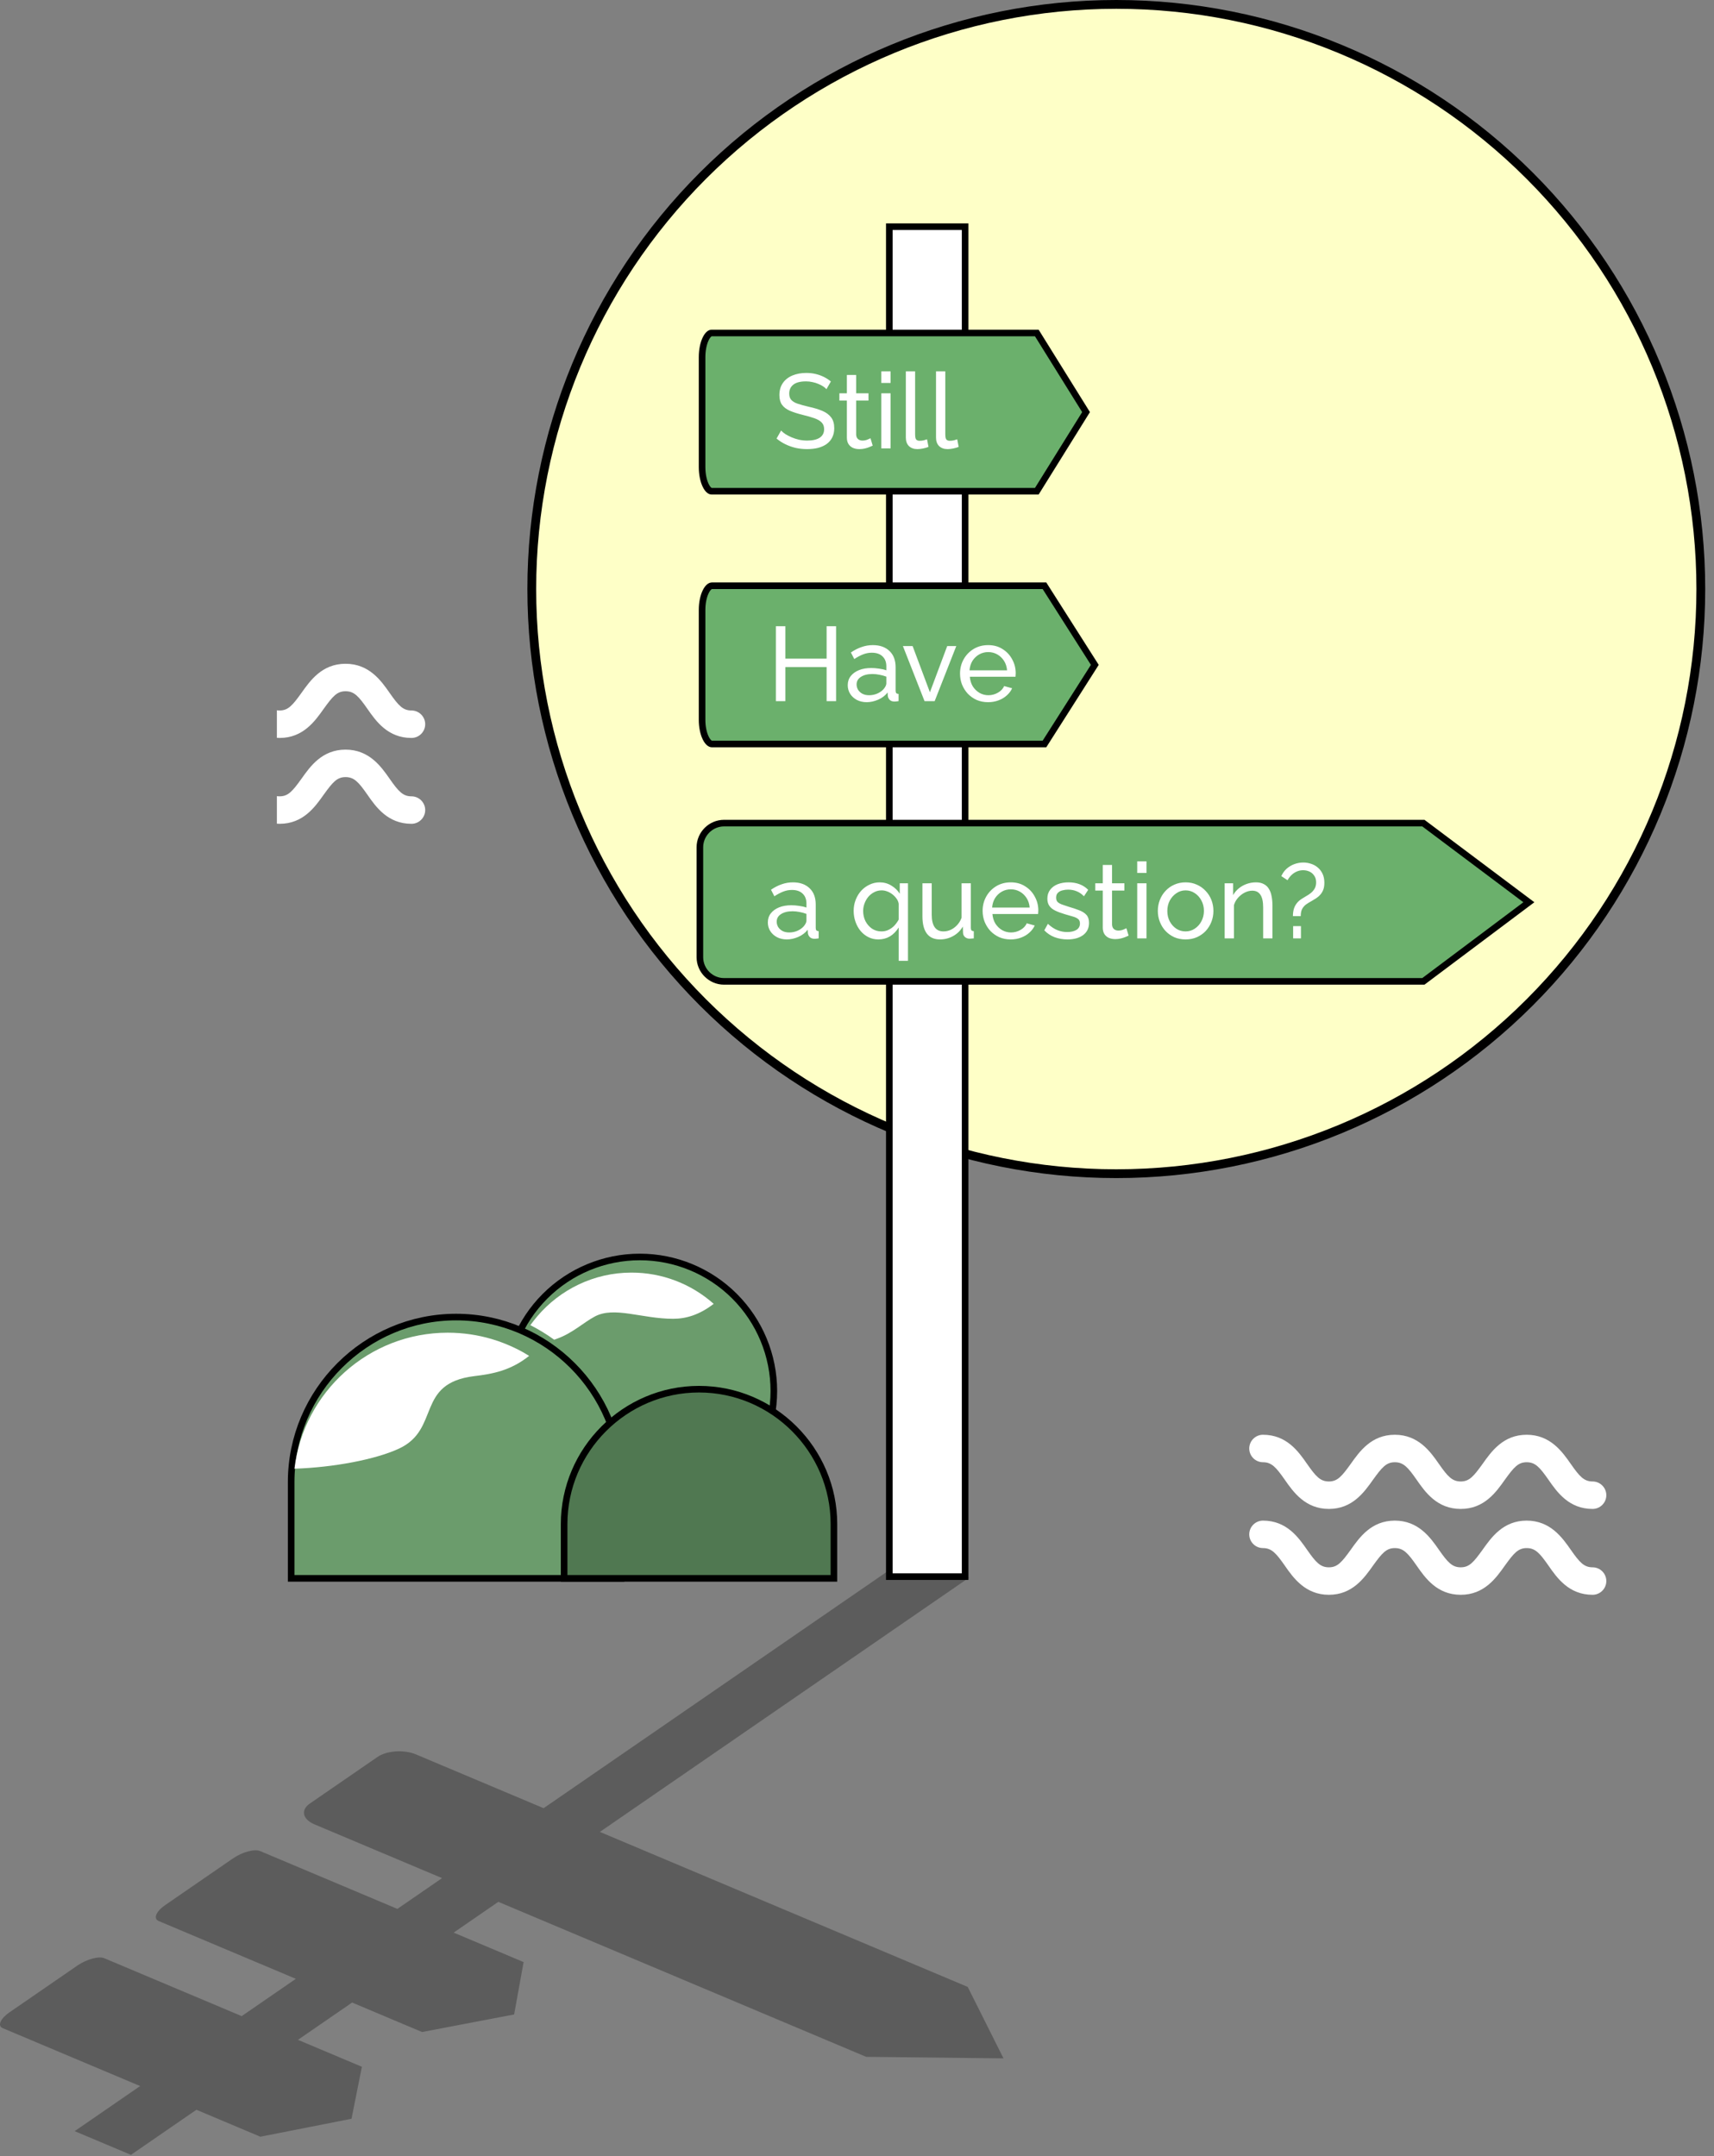 <svg width="780" height="981" viewBox="0 0 780 981" fill="none" xmlns="http://www.w3.org/2000/svg">
<rect x="0" y="0" width="780" height="981" fill="#808080" stroke="none"/>
<path fill-rule="evenodd" clip-rule="evenodd" d="M59.587 980.409L33.977 969.619L63.773 949.104L1.26 922.766C-1.268 921.701 0.129 918.443 4.365 915.526L35.172 894.315C39.407 891.398 44.942 889.884 47.47 890.949L109.983 917.287L134.628 900.317L72.218 874.023C69.633 872.934 70.984 869.657 75.22 866.74L106.026 845.528C110.262 842.612 115.843 841.117 118.428 842.206L180.837 868.5L201.17 854.501L143.117 830.042C137.702 827.761 136.738 823.508 140.973 820.591L171.78 799.379C176.016 796.463 183.912 795.943 189.327 798.225L247.379 822.683L415.391 707L441 717.79L272.988 833.473L440.389 904.002L456.667 936.503L394.18 935.819L226.779 865.29L206.447 879.29L238.279 892.701L233.974 916.531L192.069 924.519L160.237 911.107L135.592 928.076L164.687 940.335L159.969 963.99L118.477 972.152L89.382 959.894L59.587 980.409Z" fill="#2B2B2B" fill-opacity="0.42"/>
<g clip-path="url(#clip0_389_3830)">
<path d="M187.25 335.75C176.469 335.75 171.078 328.094 167.172 322.469C163.188 316.766 161.156 314.5 157.25 314.5C153.344 314.5 151.391 316.844 147.328 322.469C143.344 328.094 137.953 335.75 127.25 335.75C116.469 335.75 111.078 328.094 107.172 322.469C103.188 316.766 101.156 314.5 97.25 314.5C93.344 314.5 91.391 316.844 87.328 322.469C83.344 328.094 77.953 335.75 67.25 335.75C56.547 335.75 51.078 328.094 47.172 322.469C43.188 316.766 41.156 314.5 37.25 314.5C33.812 314.5 31 311.688 31 308.25C31 304.812 33.812 302 37.25 302C48.031 302 53.422 309.656 57.328 315.281C61.312 320.984 63.344 323.25 67.25 323.25C71.156 323.25 73.109 320.906 77.172 315.281C81.156 309.656 86.547 302 97.25 302C107.953 302 113.422 309.656 117.328 315.281C121.312 320.984 123.344 323.25 127.25 323.25C131.156 323.25 133.109 320.906 137.172 315.281C141.156 309.656 146.547 302 157.25 302C167.953 302 173.422 309.656 177.328 315.281C181.312 320.984 183.344 323.25 187.25 323.25C190.688 323.25 193.5 326.062 193.5 329.5C193.5 332.937 190.688 335.75 187.25 335.75ZM187.25 374.813C176.469 374.813 171.078 367.156 167.172 361.531C163.188 355.828 161.156 353.562 157.25 353.562C153.344 353.562 151.391 355.906 147.328 361.531C143.344 367.156 137.953 374.813 127.25 374.813C116.469 374.813 111.078 367.156 107.172 361.531C103.188 355.828 101.156 353.562 97.25 353.562C93.344 353.562 91.391 355.906 87.328 361.531C83.344 367.156 77.953 374.813 67.25 374.813C56.547 374.813 51.078 367.156 47.172 361.531C43.188 355.828 41.156 353.562 37.25 353.562C33.812 353.562 31 350.75 31 347.312C31 343.875 33.812 341.062 37.25 341.062C48.031 341.062 53.422 348.719 57.328 354.344C61.312 360.047 63.344 362.313 67.25 362.313C71.156 362.313 73.109 359.969 77.172 354.344C81.156 348.719 86.547 341.062 97.25 341.062C107.953 341.062 113.422 348.719 117.328 354.344C121.312 360.047 123.344 362.313 127.25 362.313C131.156 362.313 133.109 359.969 137.172 354.344C141.156 348.719 146.547 341.062 157.25 341.062C167.953 341.062 173.422 348.719 177.328 354.344C181.312 360.047 183.344 362.313 187.25 362.313C190.688 362.313 193.5 365.125 193.5 368.563C193.5 372 190.688 374.813 187.25 374.813ZM724.75 686.531C713.969 686.531 708.578 678.875 704.672 673.25C700.688 667.547 698.656 665.281 694.75 665.281C690.844 665.281 688.891 667.625 684.828 673.25C680.844 678.875 675.453 686.531 664.75 686.531C653.969 686.531 648.578 678.875 644.672 673.25C640.688 667.547 638.656 665.281 634.75 665.281C630.844 665.281 628.891 667.625 624.828 673.25C620.844 678.875 615.453 686.531 604.75 686.531C594.047 686.531 588.578 678.875 584.672 673.25C580.688 667.547 578.656 665.281 574.75 665.281C571.312 665.281 568.5 662.469 568.5 659.031C568.5 655.594 571.312 652.781 574.75 652.781C585.531 652.781 590.922 660.438 594.828 666.062C598.812 671.766 600.844 674.031 604.75 674.031C608.656 674.031 610.609 671.688 614.672 666.062C618.656 660.438 624.047 652.781 634.75 652.781C645.453 652.781 650.922 660.438 654.828 666.062C658.812 671.766 660.844 674.031 664.75 674.031C668.656 674.031 670.609 671.688 674.672 666.062C678.656 660.438 684.047 652.781 694.75 652.781C705.453 652.781 710.922 660.438 714.828 666.062C718.812 671.766 720.844 674.031 724.75 674.031C728.188 674.031 731 676.844 731 680.281C731 683.719 728.188 686.531 724.75 686.531ZM724.75 725.594C713.969 725.594 708.578 717.938 704.672 712.312C700.688 706.609 698.656 704.344 694.75 704.344C690.844 704.344 688.891 706.688 684.828 712.312C680.844 717.938 675.453 725.594 664.75 725.594C653.969 725.594 648.578 717.938 644.672 712.312C640.688 706.609 638.656 704.344 634.75 704.344C630.844 704.344 628.891 706.688 624.828 712.312C620.844 717.938 615.453 725.594 604.75 725.594C594.047 725.594 588.578 717.938 584.672 712.312C580.688 706.609 578.656 704.344 574.75 704.344C571.312 704.344 568.5 701.531 568.5 698.094C568.5 694.656 571.312 691.844 574.75 691.844C585.531 691.844 590.922 699.5 594.828 705.125C598.812 710.828 600.844 713.094 604.75 713.094C608.656 713.094 610.609 710.75 614.672 705.125C618.656 699.5 624.047 691.844 634.75 691.844C645.453 691.844 650.922 699.5 654.828 705.125C658.812 710.828 660.844 713.094 664.75 713.094C668.656 713.094 670.609 710.75 674.672 705.125C678.656 699.5 684.047 691.844 694.75 691.844C705.453 691.844 710.922 699.5 714.828 705.125C718.812 710.828 720.844 713.094 724.75 713.094C728.188 713.094 731 715.906 731 719.344C731 722.781 728.188 725.594 724.75 725.594Z" fill="white"/>
<path d="M319.91 456.09C270.025 406.206 242 338.548 242 268C242 197.452 270.025 129.794 319.91 79.91C369.794 30.025 437.452 2 508 2C578.548 2 646.206 30.025 696.091 79.91C745.975 129.794 774 197.452 774 268C774 338.548 745.975 406.206 696.091 456.09C646.206 505.975 578.548 534 508 534C437.452 534 369.794 505.975 319.91 456.09Z" fill="#FEFFC7" stroke="black" stroke-width="4"/>
<path d="M404.703 103.141H439.203V717.328H404.703V103.141Z" fill="white" stroke="black" stroke-width="3"/>
<path d="M647.75 374.5L695.75 410.5L647.75 446.5H329.5C323.453 446.5 318.5 441.547 318.5 435.5V385.5C318.5 379.453 323.453 374.5 329.5 374.5H647.75Z" fill="#6BB06C" stroke="black" stroke-width="3"/>
<path d="M498.222 302.5L475.308 338.5H323.967C323.241 338.5 322.128 337.821 321.107 335.682C320.14 333.658 319.5 330.763 319.5 327.5V277.5C319.5 274.237 320.14 271.342 321.107 269.318C322.128 267.179 323.241 266.5 323.967 266.5H475.308L498.222 302.5Z" fill="#6BB06C" stroke="black" stroke-width="3"/>
<path d="M494.233 187.5L471.823 223.5H323.836C323.163 223.5 322.079 222.847 321.074 220.694C320.127 218.666 319.5 215.767 319.5 212.5V162.5C319.5 159.233 320.127 156.334 321.074 154.306C322.079 152.153 323.163 151.5 323.836 151.5H471.823L494.233 187.5Z" fill="#6BB06C" stroke="black" stroke-width="3"/>
<path d="M248.023 676.024C236.583 664.584 230.156 649.069 230.156 632.891C230.156 616.712 236.583 601.197 248.023 589.757C259.462 578.317 274.978 571.891 291.156 571.891C307.334 571.891 322.85 578.317 334.29 589.757C345.729 601.197 352.156 616.712 352.156 632.891C352.156 649.069 345.729 664.584 334.29 676.024C322.85 687.464 307.334 693.891 291.156 693.891C274.978 693.891 259.462 687.464 248.023 676.024Z" fill="#6B9C6C" stroke="black" stroke-width="3"/>
<path d="M132.5 718.109V674.297C132.5 633.016 166.282 599.234 207.563 599.234C248.843 599.234 282.625 633.016 282.625 674.297V718.109H132.5Z" fill="#6B9C6C" stroke="black" stroke-width="3"/>
<path d="M256.719 718.109V693.438C256.719 659.657 284.328 632.047 318.109 632.047C351.89 632.047 379.5 659.657 379.5 693.438V718.109H256.719Z" fill="#507851" stroke="black" stroke-width="3"/>
<path d="M223.766 609.234C217.437 607.359 210.719 606.344 203.766 606.344C167.828 606.344 138.141 633.375 134 668.219C151.734 667.672 171.031 664 181.578 659.078C200.563 650.25 189 629.391 215.797 626.109C224.234 625.094 232.359 623.609 240.797 616.891C239.078 615.797 237.281 614.781 235.406 613.844C231.656 611.969 227.75 610.406 223.766 609.234ZM287.359 579C270.25 579 254.859 586.734 244.547 598.844C243.453 600.172 242.359 601.5 241.344 602.906C245.172 604.859 248.766 607.047 252.203 609.547C252.672 609.391 253.219 609.156 253.688 609C260.563 606.5 265.406 601.813 270.641 599C279.469 594.234 292.125 600.016 306.344 600.016C312.203 600.016 318.297 598.219 324.781 593.219C314.478 584.042 301.157 578.98 287.359 579Z" fill="white"/>
<path d="M376.096 177.072C375.712 176.624 375.2 176.192 374.56 175.776C373.92 175.36 373.2 174.992 372.4 174.672C371.6 174.32 370.72 174.048 369.76 173.856C368.832 173.632 367.856 173.52 366.832 173.52C364.208 173.52 362.272 174.016 361.024 175.008C359.776 176 359.152 177.36 359.152 179.088C359.152 180.304 359.472 181.264 360.112 181.968C360.752 182.672 361.728 183.248 363.04 183.696C364.384 184.144 366.08 184.608 368.128 185.088C370.496 185.6 372.544 186.224 374.272 186.96C376 187.696 377.328 188.688 378.256 189.936C379.184 191.152 379.648 192.784 379.648 194.832C379.648 196.464 379.328 197.888 378.688 199.104C378.08 200.288 377.216 201.28 376.096 202.08C374.976 202.848 373.664 203.424 372.16 203.808C370.656 204.16 369.024 204.336 367.264 204.336C365.536 204.336 363.84 204.16 362.176 203.808C360.544 203.424 358.992 202.88 357.52 202.176C356.048 201.472 354.672 200.592 353.392 199.536L355.456 195.888C355.968 196.432 356.624 196.976 357.424 197.52C358.256 198.032 359.184 198.512 360.208 198.96C361.264 199.408 362.4 199.776 363.616 200.064C364.832 200.32 366.08 200.448 367.36 200.448C369.792 200.448 371.68 200.016 373.024 199.152C374.368 198.256 375.04 196.96 375.04 195.264C375.04 193.984 374.656 192.96 373.888 192.192C373.152 191.424 372.048 190.784 370.576 190.272C369.104 189.76 367.312 189.248 365.2 188.736C362.896 188.16 360.96 187.536 359.392 186.864C357.824 186.16 356.64 185.248 355.84 184.128C355.072 183.008 354.688 181.552 354.688 179.76C354.688 177.584 355.216 175.744 356.272 174.24C357.328 172.736 358.784 171.6 360.64 170.832C362.496 170.064 364.592 169.68 366.928 169.68C368.464 169.68 369.888 169.84 371.2 170.16C372.544 170.48 373.792 170.928 374.944 171.504C376.096 172.08 377.152 172.768 378.112 173.568L376.096 177.072ZM397.149 202.752C396.797 202.912 396.317 203.12 395.709 203.376C395.101 203.632 394.397 203.856 393.597 204.048C392.797 204.24 391.949 204.336 391.053 204.336C390.029 204.336 389.085 204.16 388.221 203.808C387.357 203.424 386.669 202.848 386.157 202.08C385.645 201.28 385.389 200.288 385.389 199.104V182.256H381.981V178.944H385.389V170.592H389.613V178.944H395.229V182.256H389.613V197.808C389.677 198.704 389.981 199.376 390.525 199.824C391.069 200.24 391.709 200.448 392.445 200.448C393.277 200.448 394.045 200.304 394.749 200.016C395.453 199.728 395.917 199.52 396.141 199.392L397.149 202.752ZM401.064 204V178.944H405.288V204H401.064ZM401.064 174.24V168.96H405.288V174.24H401.064ZM412.223 168.96H416.447V197.52C416.447 198.896 416.639 199.744 417.023 200.064C417.407 200.384 417.871 200.544 418.415 200.544C419.087 200.544 419.727 200.48 420.335 200.352C420.943 200.192 421.455 200.032 421.871 199.872L422.543 203.328C421.839 203.616 421.007 203.856 420.047 204.048C419.087 204.24 418.239 204.336 417.503 204.336C415.871 204.336 414.575 203.872 413.615 202.944C412.687 202.016 412.223 200.72 412.223 199.056V168.96ZM425.957 168.96H430.181V197.52C430.181 198.896 430.373 199.744 430.757 200.064C431.141 200.384 431.605 200.544 432.149 200.544C432.821 200.544 433.461 200.48 434.069 200.352C434.677 200.192 435.189 200.032 435.605 199.872L436.277 203.328C435.573 203.616 434.741 203.856 433.781 204.048C432.821 204.24 431.973 204.336 431.237 204.336C429.605 204.336 428.309 203.872 427.349 202.944C426.421 202.016 425.957 200.72 425.957 199.056V168.96Z" fill="white"/>
<path d="M380.488 284.92V319H376.168V303.496H357.4V319H353.08V284.92H357.4V299.656H376.168V284.92H380.488ZM385.784 311.752C385.784 310.152 386.232 308.776 387.128 307.624C388.056 306.44 389.32 305.528 390.92 304.888C392.52 304.248 394.376 303.928 396.488 303.928C397.608 303.928 398.792 304.024 400.04 304.216C401.288 304.376 402.392 304.632 403.352 304.984V303.16C403.352 301.24 402.776 299.736 401.624 298.648C400.472 297.528 398.84 296.968 396.728 296.968C395.352 296.968 394.024 297.224 392.744 297.736C391.496 298.216 390.168 298.92 388.76 299.848L387.224 296.872C388.856 295.752 390.488 294.92 392.12 294.376C393.752 293.8 395.448 293.512 397.208 293.512C400.408 293.512 402.936 294.408 404.792 296.2C406.648 297.96 407.576 300.424 407.576 303.592V314.2C407.576 314.712 407.672 315.096 407.864 315.352C408.088 315.576 408.44 315.704 408.92 315.736V319C408.504 319.064 408.136 319.112 407.816 319.144C407.528 319.176 407.288 319.192 407.096 319.192C406.104 319.192 405.352 318.92 404.84 318.376C404.36 317.832 404.088 317.256 404.024 316.648L403.928 315.064C402.84 316.472 401.416 317.56 399.656 318.328C397.896 319.096 396.152 319.48 394.424 319.48C392.76 319.48 391.272 319.144 389.96 318.472C388.648 317.768 387.624 316.84 386.888 315.688C386.152 314.504 385.784 313.192 385.784 311.752ZM402.104 313.528C402.488 313.08 402.792 312.632 403.016 312.184C403.24 311.704 403.352 311.304 403.352 310.984V307.864C402.36 307.48 401.32 307.192 400.232 307C399.144 306.776 398.072 306.664 397.016 306.664C394.872 306.664 393.128 307.096 391.784 307.96C390.472 308.792 389.816 309.944 389.816 311.416C389.816 312.216 390.024 313 390.44 313.768C390.888 314.504 391.528 315.112 392.36 315.592C393.224 316.072 394.28 316.312 395.528 316.312C396.84 316.312 398.088 316.056 399.272 315.544C400.456 315 401.4 314.328 402.104 313.528ZM420.733 319L410.893 293.944H415.309L423.181 314.968L431.053 293.944H435.181L425.341 319H420.733ZM449.652 319.48C447.764 319.48 446.036 319.144 444.468 318.472C442.932 317.768 441.588 316.824 440.436 315.64C439.316 314.424 438.436 313.032 437.796 311.464C437.188 309.896 436.884 308.232 436.884 306.472C436.884 304.104 437.428 301.944 438.516 299.992C439.604 298.04 441.108 296.472 443.028 295.288C444.98 294.104 447.204 293.512 449.7 293.512C452.228 293.512 454.42 294.12 456.276 295.336C458.164 296.52 459.62 298.088 460.644 300.04C461.7 301.96 462.228 304.04 462.228 306.28C462.228 306.6 462.212 306.92 462.18 307.24C462.18 307.528 462.164 307.752 462.132 307.912H441.348C441.476 309.544 441.924 311 442.692 312.28C443.492 313.528 444.516 314.52 445.764 315.256C447.012 315.96 448.356 316.312 449.796 316.312C451.332 316.312 452.772 315.928 454.116 315.16C455.492 314.392 456.436 313.384 456.948 312.136L460.596 313.144C460.052 314.36 459.236 315.448 458.148 316.408C457.092 317.368 455.828 318.12 454.356 318.664C452.916 319.208 451.348 319.48 449.652 319.48ZM441.204 304.984H458.292C458.164 303.352 457.7 301.912 456.9 300.664C456.1 299.416 455.076 298.44 453.828 297.736C452.58 297.032 451.204 296.68 449.7 296.68C448.228 296.68 446.868 297.032 445.62 297.736C444.372 298.44 443.348 299.416 442.548 300.664C441.78 301.912 441.332 303.352 441.204 304.984Z" fill="white"/>
<path d="M349.424 419.689C349.424 418.089 349.872 416.713 350.768 415.561C351.696 414.377 352.96 413.465 354.56 412.826C356.16 412.185 358.016 411.865 360.128 411.865C361.248 411.865 362.432 411.961 363.68 412.153C364.928 412.313 366.032 412.569 366.992 412.921V411.097C366.992 409.177 366.416 407.673 365.264 406.585C364.112 405.465 362.48 404.905 360.368 404.905C358.992 404.905 357.664 405.161 356.384 405.673C355.136 406.153 353.808 406.857 352.4 407.785L350.864 404.809C352.496 403.689 354.128 402.857 355.76 402.313C357.392 401.737 359.088 401.449 360.848 401.449C364.048 401.449 366.576 402.345 368.432 404.137C370.288 405.897 371.216 408.361 371.216 411.529V422.137C371.216 422.649 371.312 423.033 371.504 423.289C371.728 423.513 372.08 423.641 372.56 423.673V426.938C372.144 427.002 371.776 427.05 371.456 427.082C371.168 427.114 370.928 427.13 370.736 427.13C369.744 427.13 368.992 426.858 368.48 426.313C368 425.769 367.728 425.193 367.664 424.585L367.568 423.001C366.48 424.409 365.056 425.497 363.296 426.265C361.536 427.034 359.792 427.418 358.064 427.418C356.4 427.418 354.912 427.082 353.6 426.409C352.288 425.705 351.264 424.777 350.528 423.625C349.792 422.441 349.424 421.129 349.424 419.689ZM365.744 421.465C366.128 421.017 366.432 420.569 366.656 420.121C366.88 419.641 366.992 419.241 366.992 418.921V415.801C366 415.417 364.96 415.129 363.872 414.938C362.784 414.714 361.712 414.602 360.656 414.602C358.512 414.602 356.768 415.033 355.424 415.897C354.112 416.729 353.456 417.881 353.456 419.353C353.456 420.153 353.664 420.937 354.08 421.705C354.528 422.441 355.168 423.049 356 423.529C356.864 424.009 357.92 424.249 359.168 424.249C360.48 424.249 361.728 423.993 362.912 423.481C364.096 422.937 365.04 422.265 365.744 421.465ZM399.711 427.418C398.047 427.418 396.527 427.066 395.151 426.361C393.775 425.657 392.591 424.713 391.599 423.529C390.607 422.313 389.839 420.921 389.295 419.353C388.751 417.785 388.479 416.137 388.479 414.409C388.479 412.649 388.783 410.985 389.391 409.417C389.999 407.849 390.831 406.473 391.887 405.289C392.975 404.105 394.239 403.177 395.679 402.505C397.119 401.801 398.671 401.449 400.335 401.449C402.287 401.449 404.063 401.945 405.663 402.938C407.263 403.897 408.527 405.129 409.455 406.633V401.881H413.199V437.162H408.975V421.993C406.671 425.609 403.583 427.418 399.711 427.418ZM401.151 423.77C402.335 423.77 403.407 423.53 404.367 423.049C405.359 422.569 406.239 421.929 407.007 421.129C407.775 420.297 408.431 419.385 408.975 418.393V411.193C408.847 410.361 408.527 409.593 408.015 408.889C407.503 408.153 406.879 407.497 406.143 406.921C405.407 406.345 404.607 405.897 403.743 405.577C402.911 405.257 402.079 405.097 401.247 405.097C399.999 405.097 398.863 405.369 397.839 405.913C396.815 406.425 395.919 407.129 395.151 408.025C394.415 408.921 393.839 409.929 393.423 411.049C393.007 412.169 392.799 413.321 392.799 414.505C392.799 416.169 393.151 417.705 393.855 419.113C394.591 420.521 395.583 421.657 396.831 422.521C398.079 423.353 399.519 423.77 401.151 423.77ZM419.777 416.905V401.881H424.001V416.089C424.001 418.649 424.449 420.569 425.345 421.849C426.241 423.129 427.569 423.77 429.329 423.77C430.481 423.77 431.585 423.53 432.641 423.049C433.729 422.537 434.705 421.817 435.569 420.889C436.433 419.961 437.105 418.857 437.585 417.577V401.881H441.809V422.137C441.809 422.649 441.905 423.033 442.097 423.289C442.321 423.513 442.673 423.641 443.153 423.673V426.938C442.673 427.002 442.289 427.034 442.001 427.034C441.745 427.066 441.489 427.082 441.233 427.082C440.433 427.082 439.745 426.841 439.169 426.361C438.593 425.849 438.289 425.225 438.257 424.489L438.161 421.561C437.073 423.417 435.601 424.857 433.745 425.881C431.921 426.905 429.921 427.418 427.745 427.418C425.121 427.418 423.137 426.537 421.793 424.777C420.449 422.985 419.777 420.361 419.777 416.905ZM459.934 427.418C458.046 427.418 456.318 427.082 454.75 426.409C453.214 425.705 451.87 424.762 450.718 423.577C449.598 422.361 448.718 420.969 448.078 419.401C447.47 417.833 447.166 416.169 447.166 414.409C447.166 412.041 447.71 409.881 448.798 407.929C449.886 405.977 451.39 404.409 453.31 403.225C455.262 402.041 457.486 401.449 459.982 401.449C462.51 401.449 464.702 402.057 466.558 403.273C468.446 404.457 469.902 406.025 470.926 407.977C471.982 409.897 472.51 411.977 472.51 414.217C472.51 414.537 472.494 414.857 472.462 415.177C472.462 415.465 472.446 415.689 472.414 415.849H451.63C451.758 417.481 452.206 418.937 452.974 420.217C453.774 421.465 454.798 422.457 456.046 423.193C457.294 423.897 458.638 424.249 460.078 424.249C461.614 424.249 463.054 423.865 464.398 423.097C465.774 422.329 466.718 421.321 467.23 420.073L470.878 421.081C470.334 422.297 469.518 423.385 468.43 424.345C467.374 425.305 466.11 426.057 464.638 426.601C463.198 427.146 461.63 427.418 459.934 427.418ZM451.486 412.921H468.574C468.446 411.289 467.982 409.849 467.182 408.601C466.382 407.353 465.358 406.377 464.11 405.673C462.862 404.969 461.486 404.617 459.982 404.617C458.51 404.617 457.15 404.969 455.902 405.673C454.654 406.377 453.63 407.353 452.83 408.601C452.062 409.849 451.614 411.289 451.486 412.921ZM485.797 427.418C483.717 427.418 481.765 427.082 479.941 426.409C478.117 425.705 476.549 424.665 475.237 423.289L476.869 420.313C478.309 421.657 479.749 422.617 481.189 423.193C482.629 423.769 484.101 424.057 485.605 424.057C487.333 424.057 488.741 423.737 489.829 423.097C490.917 422.425 491.461 421.449 491.461 420.169C491.461 419.241 491.173 418.553 490.597 418.105C490.053 417.657 489.269 417.289 488.245 417.001C487.221 416.681 486.005 416.329 484.597 415.945C482.869 415.433 481.413 414.889 480.229 414.313C479.045 413.737 478.149 413.017 477.541 412.153C476.933 411.289 476.629 410.201 476.629 408.889C476.629 407.289 477.045 405.945 477.877 404.857C478.709 403.737 479.845 402.889 481.285 402.313C482.757 401.737 484.421 401.449 486.277 401.449C488.133 401.449 489.813 401.737 491.317 402.313C492.821 402.889 494.117 403.737 495.205 404.857L493.285 407.785C492.293 406.761 491.205 406.009 490.021 405.529C488.837 405.017 487.509 404.761 486.037 404.761C485.173 404.761 484.325 404.873 483.493 405.097C482.661 405.289 481.973 405.657 481.429 406.201C480.885 406.713 480.613 407.449 480.613 408.409C480.613 409.209 480.821 409.849 481.237 410.329C481.685 410.777 482.325 411.161 483.157 411.481C484.021 411.801 485.061 412.153 486.277 412.537C488.165 413.081 489.797 413.625 491.173 414.169C492.581 414.713 493.669 415.417 494.437 416.281C495.205 417.145 495.589 418.345 495.589 419.882C495.589 422.249 494.693 424.105 492.901 425.449C491.109 426.762 488.741 427.418 485.797 427.418ZM513.602 425.689C513.25 425.849 512.77 426.057 512.162 426.313C511.554 426.569 510.85 426.793 510.05 426.986C509.25 427.178 508.402 427.274 507.506 427.274C506.482 427.274 505.538 427.098 504.674 426.745C503.81 426.361 503.122 425.785 502.61 425.017C502.098 424.217 501.842 423.225 501.842 422.041V405.193H498.434V401.881H501.842V393.529H506.066V401.881H511.682V405.193H506.066V420.745C506.13 421.641 506.434 422.313 506.978 422.761C507.522 423.177 508.162 423.385 508.898 423.385C509.73 423.385 510.498 423.241 511.202 422.953C511.906 422.665 512.37 422.457 512.594 422.329L513.602 425.689ZM517.517 426.938V401.881H521.741V426.938H517.517ZM517.517 397.177V391.897H521.741V397.177H517.517ZM539.524 427.418C537.636 427.418 535.924 427.082 534.388 426.409C532.852 425.705 531.524 424.762 530.404 423.577C529.284 422.361 528.42 420.969 527.812 419.401C527.204 417.833 526.9 416.185 526.9 414.457C526.9 412.697 527.204 411.033 527.812 409.465C528.42 407.897 529.284 406.521 530.404 405.337C531.524 404.121 532.852 403.177 534.388 402.505C535.956 401.801 537.668 401.449 539.524 401.449C541.412 401.449 543.124 401.801 544.66 402.505C546.196 403.177 547.524 404.121 548.644 405.337C549.796 406.521 550.676 407.897 551.284 409.465C551.892 411.033 552.196 412.697 552.196 414.457C552.196 416.185 551.892 417.833 551.284 419.401C550.676 420.969 549.812 422.361 548.692 423.577C547.572 424.762 546.228 425.705 544.66 426.409C543.124 427.082 541.412 427.418 539.524 427.418ZM531.22 414.505C531.22 416.233 531.588 417.801 532.324 419.209C533.092 420.617 534.1 421.737 535.348 422.569C536.596 423.369 537.988 423.77 539.524 423.77C541.06 423.77 542.452 423.353 543.7 422.521C544.98 421.689 545.988 420.569 546.724 419.161C547.492 417.721 547.876 416.137 547.876 414.409C547.876 412.681 547.492 411.113 546.724 409.705C545.988 408.297 544.98 407.177 543.7 406.345C542.452 405.513 541.06 405.097 539.524 405.097C537.988 405.097 536.596 405.529 535.348 406.393C534.1 407.225 533.092 408.345 532.324 409.753C531.588 411.161 531.22 412.745 531.22 414.505ZM579.058 426.938H574.834V412.921C574.834 410.265 574.418 408.329 573.586 407.113C572.786 405.865 571.554 405.241 569.89 405.241C568.738 405.241 567.586 405.529 566.434 406.105C565.314 406.681 564.306 407.465 563.41 408.457C562.546 409.417 561.922 410.537 561.538 411.817V426.938H557.314V401.881H561.154V407.257C561.826 406.073 562.69 405.049 563.746 404.185C564.802 403.321 566.002 402.649 567.346 402.169C568.69 401.689 570.098 401.449 571.57 401.449C573.01 401.449 574.21 401.721 575.17 402.266C576.162 402.777 576.93 403.513 577.474 404.473C578.05 405.401 578.45 406.505 578.674 407.785C578.93 409.065 579.058 410.457 579.058 411.961V426.938ZM588.381 416.809C588.381 415.657 588.509 414.601 588.765 413.641C589.053 412.681 589.485 411.817 590.061 411.049C590.669 410.249 591.453 409.545 592.413 408.937C592.989 408.553 593.645 408.153 594.381 407.737C595.149 407.321 595.869 406.841 596.541 406.297C597.245 405.721 597.821 405.049 598.269 404.281C598.717 403.481 598.941 402.537 598.941 401.449C598.941 400.233 598.653 399.225 598.077 398.425C597.533 397.593 596.813 396.969 595.917 396.553C595.021 396.137 594.061 395.929 593.037 395.929C591.981 395.929 590.989 396.137 590.061 396.553C589.133 396.969 588.317 397.529 587.613 398.233C586.941 398.905 586.381 399.657 585.933 400.49L583.101 398.617C583.677 397.305 584.477 396.185 585.501 395.257C586.557 394.329 587.741 393.625 589.053 393.145C590.365 392.665 591.725 392.425 593.133 392.425C594.317 392.425 595.469 392.617 596.589 393.001C597.741 393.353 598.765 393.913 599.661 394.681C600.589 395.449 601.325 396.409 601.869 397.561C602.413 398.713 602.685 400.073 602.685 401.641C602.685 402.857 602.525 403.897 602.205 404.761C601.885 405.625 601.437 406.377 600.861 407.017C600.317 407.657 599.677 408.217 598.941 408.697C598.205 409.177 597.437 409.641 596.637 410.089C595.869 410.505 595.117 410.969 594.381 411.481C593.677 411.993 593.085 412.665 592.605 413.497C592.157 414.297 591.933 415.401 591.933 416.809H588.381ZM588.477 426.938V421.369H592.029V426.938H588.477Z" fill="white"/>
</g>
<defs>
<clipPath id="clip0_389_3830">
<rect width="654" height="800" fill="white" transform="translate(126)"/>
</clipPath>
</defs>
</svg>

